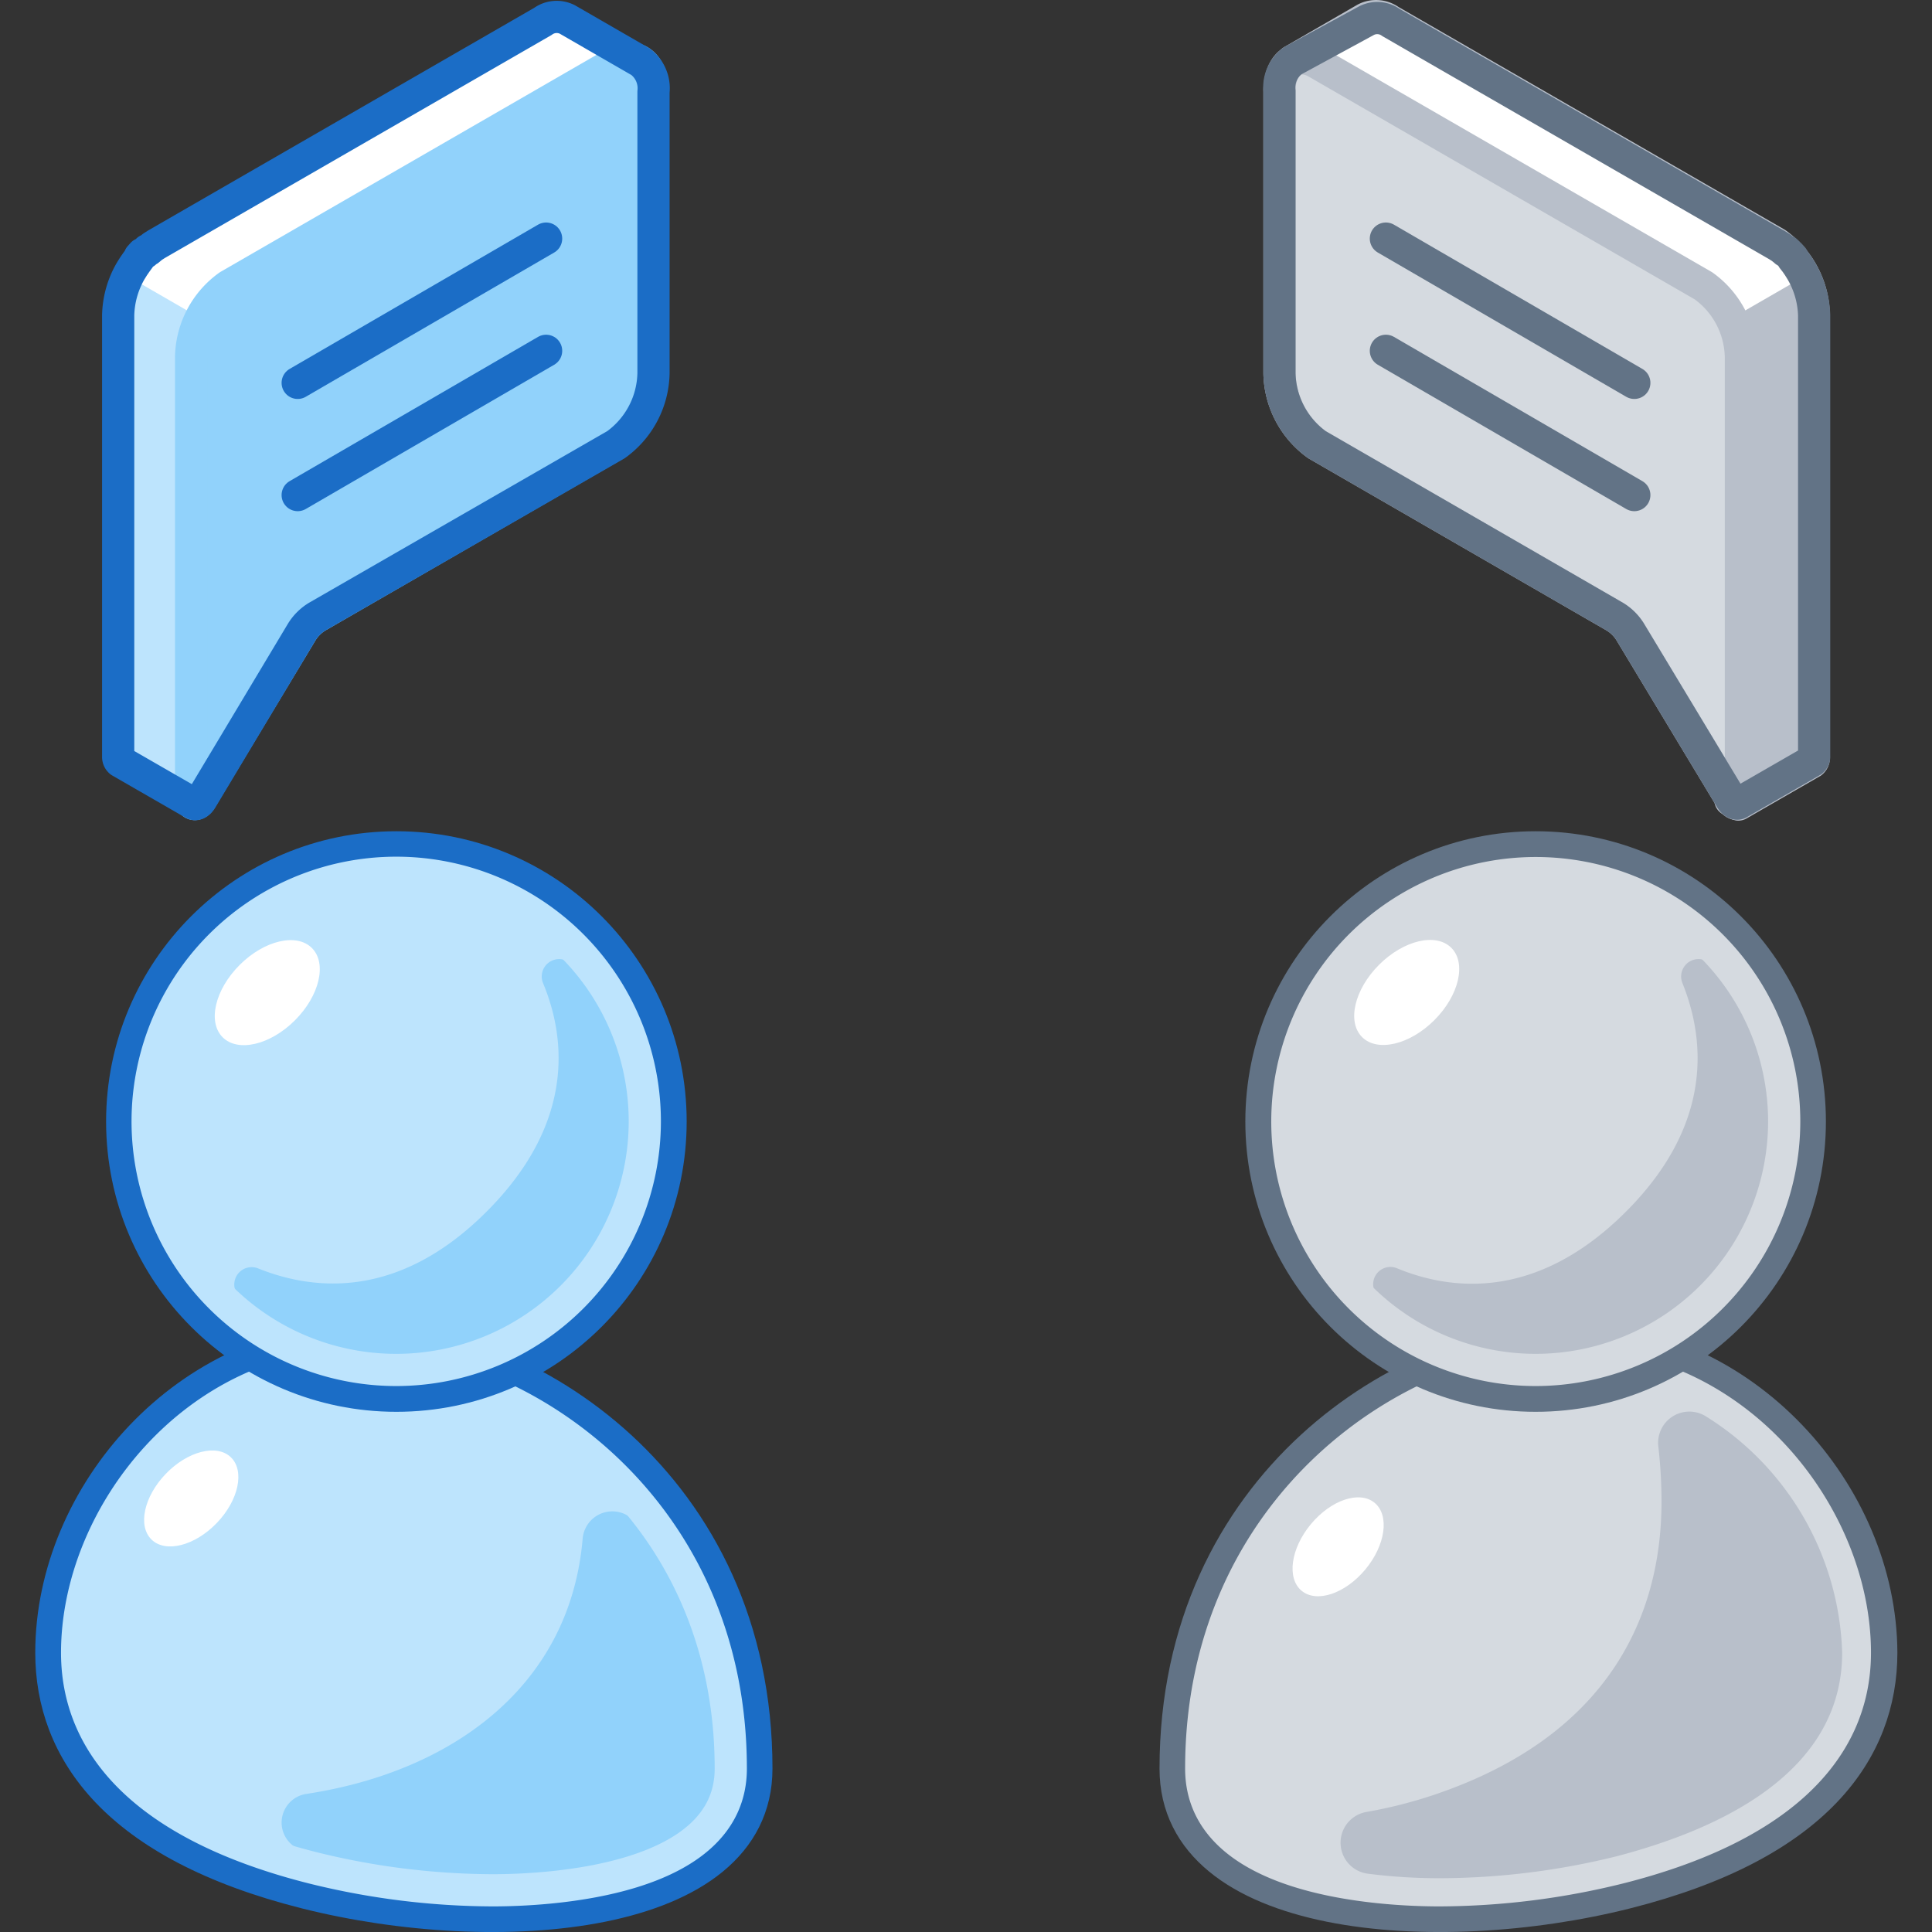 <svg xmlns="http://www.w3.org/2000/svg" viewBox="0 0 120 120"><rect x="0" y="0" width="120" height="120" fill="#333333" stroke="none"/><defs><style>.cls-1,.cls-11{fill:#d5dae0;}.cls-2{fill:#bde4fd;}.cls-12,.cls-3{fill:#91d2fb;}.cls-13,.cls-4,.cls-5,.cls-7,.cls-8{fill:none;}.cls-4{stroke:#1b6dc6;}.cls-10,.cls-11,.cls-12,.cls-4,.cls-7{stroke-linecap:round;stroke-linejoin:round;}.cls-10,.cls-11,.cls-12,.cls-4,.cls-5,.cls-7,.cls-8{stroke-width:2px;}.cls-5{stroke:#bde4fd;}.cls-5,.cls-8{stroke-miterlimit:10;}.cls-6{fill:#fff;}.cls-7{stroke:#627386;}.cls-8{stroke:#d5dae0;}.cls-10,.cls-9{fill:#b8bfca;}.cls-10,.cls-11{stroke:#b8bfca;}.cls-12{stroke:#91d2fb;}</style></defs><title>unified-communications</title><g id="Layer_2" data-name="Layer 2"><g id="Tech_Concepts" data-name="Tech Concepts"><path class="cls-1" d="M22.53,83.15c10.06,0,24.45,9,24.45,26.7,0,9.48-16.19,10.69-28,7.71S3.19,108.72,3.19,102.65C3.19,92.79,11.67,83.15,22.53,83.15Z"/><path class="cls-2" d="M22.53,83.15c10.06,0,24.45,9,24.45,26.7,0,9.48-16.19,10.69-28,7.71S3.19,108.72,3.19,102.65C3.19,92.79,11.67,83.15,22.53,83.15Z"/><path class="cls-3" d="M30.59,116.51a46,46,0,0,1-11-1.36l-.84-.23a1.8,1.8,0,0,1,.3-3.5c8.92-1.36,16.35-6.6,17.14-15.85a1.85,1.85,0,0,1,3.29-1,24.1,24.1,0,0,1,5,15.26C44.49,114.76,37.31,116.51,30.59,116.51Z"/><path class="cls-4" d="M22.53,83.15c10.06,0,24.45,9,24.45,26.7,0,9.48-16.19,10.69-28,7.71S3.19,108.72,3.19,102.65C3.19,92.79,11.67,83.15,22.53,83.15Z"/><path class="cls-5" d="M30.59,117.41c3.47,0,14.8-.55,14.8-7.56,0-16.38-13.28-25.11-22.86-25.11-10.46,0-17.74,9.44-17.74,17.91,0,6.32,5.06,10.94,14.62,13.36a46.84,46.84,0,0,0,11.18,1.4Z"/><circle class="cls-2" cx="24.62" cy="69.66" r="17.03"/><path class="cls-3" d="M14.9,80.58A1.08,1.08,0,0,1,16,78.77c3.58,1.45,8.82,1.89,14.22-3.51s5-10.64,3.5-14.22a1.08,1.08,0,0,1,1.82-1.1,14.55,14.55,0,0,1,3.63,11.29A14.61,14.61,0,0,1,14.9,80.58Z"/><circle class="cls-4" cx="24.62" cy="69.66" r="17.03"/><ellipse class="cls-6" cx="16.6" cy="61.65" rx="3.92" ry="2.43" transform="translate(-38.73 29.8) rotate(-45)"/><path class="cls-5" d="M40.05,69.66A15.44,15.44,0,1,0,24.62,85.09,15.45,15.45,0,0,0,40.05,69.66Z"/><ellipse class="cls-6" cx="11.88" cy="93.07" rx="3.55" ry="2.2" transform="translate(-63.46 37.15) rotate(-46.14)"/><path class="cls-1" d="M97.47,83.15c-10.06,0-24.45,9-24.45,26.7,0,9.48,16.19,10.69,28,7.71s15.83-8.84,15.83-14.91C116.81,92.79,108.33,83.15,97.47,83.15Z"/><path class="cls-7" d="M97.47,83.15c-10.06,0-24.45,9-24.45,26.7,0,9.48,16.19,10.69,28,7.71s15.83-8.84,15.83-14.91C116.81,92.79,108.33,83.15,97.47,83.15Z"/><path class="cls-8" d="M89.41,117.41c-3.47,0-14.8-.55-14.8-7.56,0-16.38,13.28-25.11,22.86-25.11,10.46,0,17.74,9.44,17.74,17.91,0,6.32-5.06,10.94-14.62,13.36a46.84,46.84,0,0,1-11.18,1.4Z"/><circle class="cls-1" cx="95.38" cy="69.66" r="17.03"/><path class="cls-9" d="M106.31,59.94a1.08,1.08,0,0,0-1.82,1.1c1.45,3.58,1.89,8.83-3.5,14.22s-10.64,5-14.23,3.51a1.07,1.07,0,0,0-1.09,1.81A14.56,14.56,0,0,0,97,84.22a14.63,14.63,0,0,0,9.36-24.28Z"/><circle class="cls-7" cx="95.38" cy="69.66" r="17.03"/><ellipse class="cls-6" cx="87.37" cy="61.65" rx="3.92" ry="2.43" transform="translate(-18 79.83) rotate(-45)"/><path class="cls-8" d="M95.38,85.09a15.43,15.43,0,1,1,15.44-15.43A15.45,15.45,0,0,1,95.38,85.09Z"/><ellipse class="cls-6" cx="83.11" cy="96.08" rx="3.55" ry="2.2" transform="translate(-43.9 98.58) rotate(-50.27)"/><path class="cls-9" d="M114.42,102.65A17.94,17.94,0,0,0,106,88a1.94,1.94,0,0,0-3,1.83,30.08,30.08,0,0,1,.2,3.43c0,7.32-3.47,14.39-13.5,18a28.61,28.61,0,0,1-4.81,1.28,1.94,1.94,0,0,0,.08,3.84,35.06,35.06,0,0,0,4.47.28,46.12,46.12,0,0,0,11-1.37C106.79,113.62,114.42,110.12,114.42,102.65Z"/><path class="cls-10" d="M110.33,15.12l-24-13.84a1.46,1.46,0,0,0-1.52-.12h0L80.28,3.78,84,7.61V20.54A5.56,5.56,0,0,0,86.35,25l16.07,9.28L106.35,43l1.13,6.69.5.28,4.55-2.62h0a.37.37,0,0,0,.13-.32V19.57A5.61,5.61,0,0,0,110.33,15.12Z"/><path class="cls-6" d="M110.33,15.12l-24-13.84a1.46,1.46,0,0,0-1.52-.12h0L80.28,3.78,84,7.61V20.54A5.56,5.56,0,0,0,86.35,25l6.07,3.51,19.64-11.34A4.77,4.77,0,0,0,110.33,15.12Z"/><path class="cls-11" d="M81.8,3.9l24,13.85a5.56,5.56,0,0,1,2.33,4.45V49.61c0,.43-.38.45-.63,0l-6.22-10.32a2.87,2.87,0,0,0-1-1L81.8,27.62a5.6,5.6,0,0,1-2.33-4.45V5.66C79.47,4,80.52,3.16,81.8,3.9Z"/><line class="cls-7" x1="86.08" y1="14.82" x2="101.51" y2="23.78"/><line class="cls-7" x1="86.08" y1="21.79" x2="101.51" y2="30.75"/><path class="cls-7" d="M111.89,16.84h0l-.18-.29v0l-.18-.26,0,0-.18-.23,0-.05-.17-.19-.06-.05a1.37,1.37,0,0,0-.17-.17l-.06,0c-.06-.06-.12-.1-.18-.15l-.06-.05-.25-.16-24-13.84a1.46,1.46,0,0,0-1.52-.12h0L80.28,3.78h0a2.07,2.07,0,0,0-.81,1.88V23.17a5.6,5.6,0,0,0,2.33,4.45l18.48,10.67a2.87,2.87,0,0,1,1,1l6.22,10.32c.16.27.37.36.5.28h0l4.55-2.62h0a.37.37,0,0,0,.13-.32V19.57A5.75,5.75,0,0,0,111.89,16.84Z"/><path class="cls-2" d="M9.67,15.12l24-13.84a1.46,1.46,0,0,1,1.52-.12h0l4.54,2.62L36,7.61V20.54A5.56,5.56,0,0,1,33.65,25L17.58,34.27,13.65,43l-1.13,6.69-.5.28L7.47,47.3h0A.37.37,0,0,1,7.34,47V19.57A5.61,5.61,0,0,1,9.67,15.12Z"/><path class="cls-6" d="M9.67,15.12l24-13.84a1.46,1.46,0,0,1,1.52-.12h0l4.54,2.62L36,7.61V20.54A5.56,5.56,0,0,1,33.65,25L27.58,28.5,7.94,17.16A4.77,4.77,0,0,1,9.67,15.12Z"/><path class="cls-12" d="M38.2,3.9l-24,13.85a5.56,5.56,0,0,0-2.33,4.45V49.61c0,.43.38.45.63,0l6.22-10.32a2.87,2.87,0,0,1,1-1L38.2,27.62a5.6,5.6,0,0,0,2.33-4.45V5.66C40.53,4,39.48,3.16,38.2,3.9Z"/><line class="cls-4" x1="33.92" y1="14.82" x2="18.49" y2="23.78"/><line class="cls-4" x1="33.92" y1="21.79" x2="18.49" y2="30.75"/><path class="cls-4" d="M8.11,16.84h0l.18-.29v0l.18-.26,0,0L8.68,16l0-.05.17-.19L9,15.7l.17-.17.06,0,.18-.15.06-.05.25-.16,24-13.84a1.46,1.46,0,0,1,1.52-.12h0l4.54,2.62h0a2.07,2.07,0,0,1,.81,1.88V23.17a5.6,5.6,0,0,1-2.33,4.45L19.72,38.29a2.87,2.87,0,0,0-1,1L12.52,49.64c-.16.27-.37.36-.5.28h0L7.47,47.3h0A.37.37,0,0,1,7.34,47V19.57A5.75,5.75,0,0,1,8.11,16.84Z"/><rect class="cls-13" width="120" height="120"/><rect class="cls-13" width="120" height="120"/></g></g></svg>